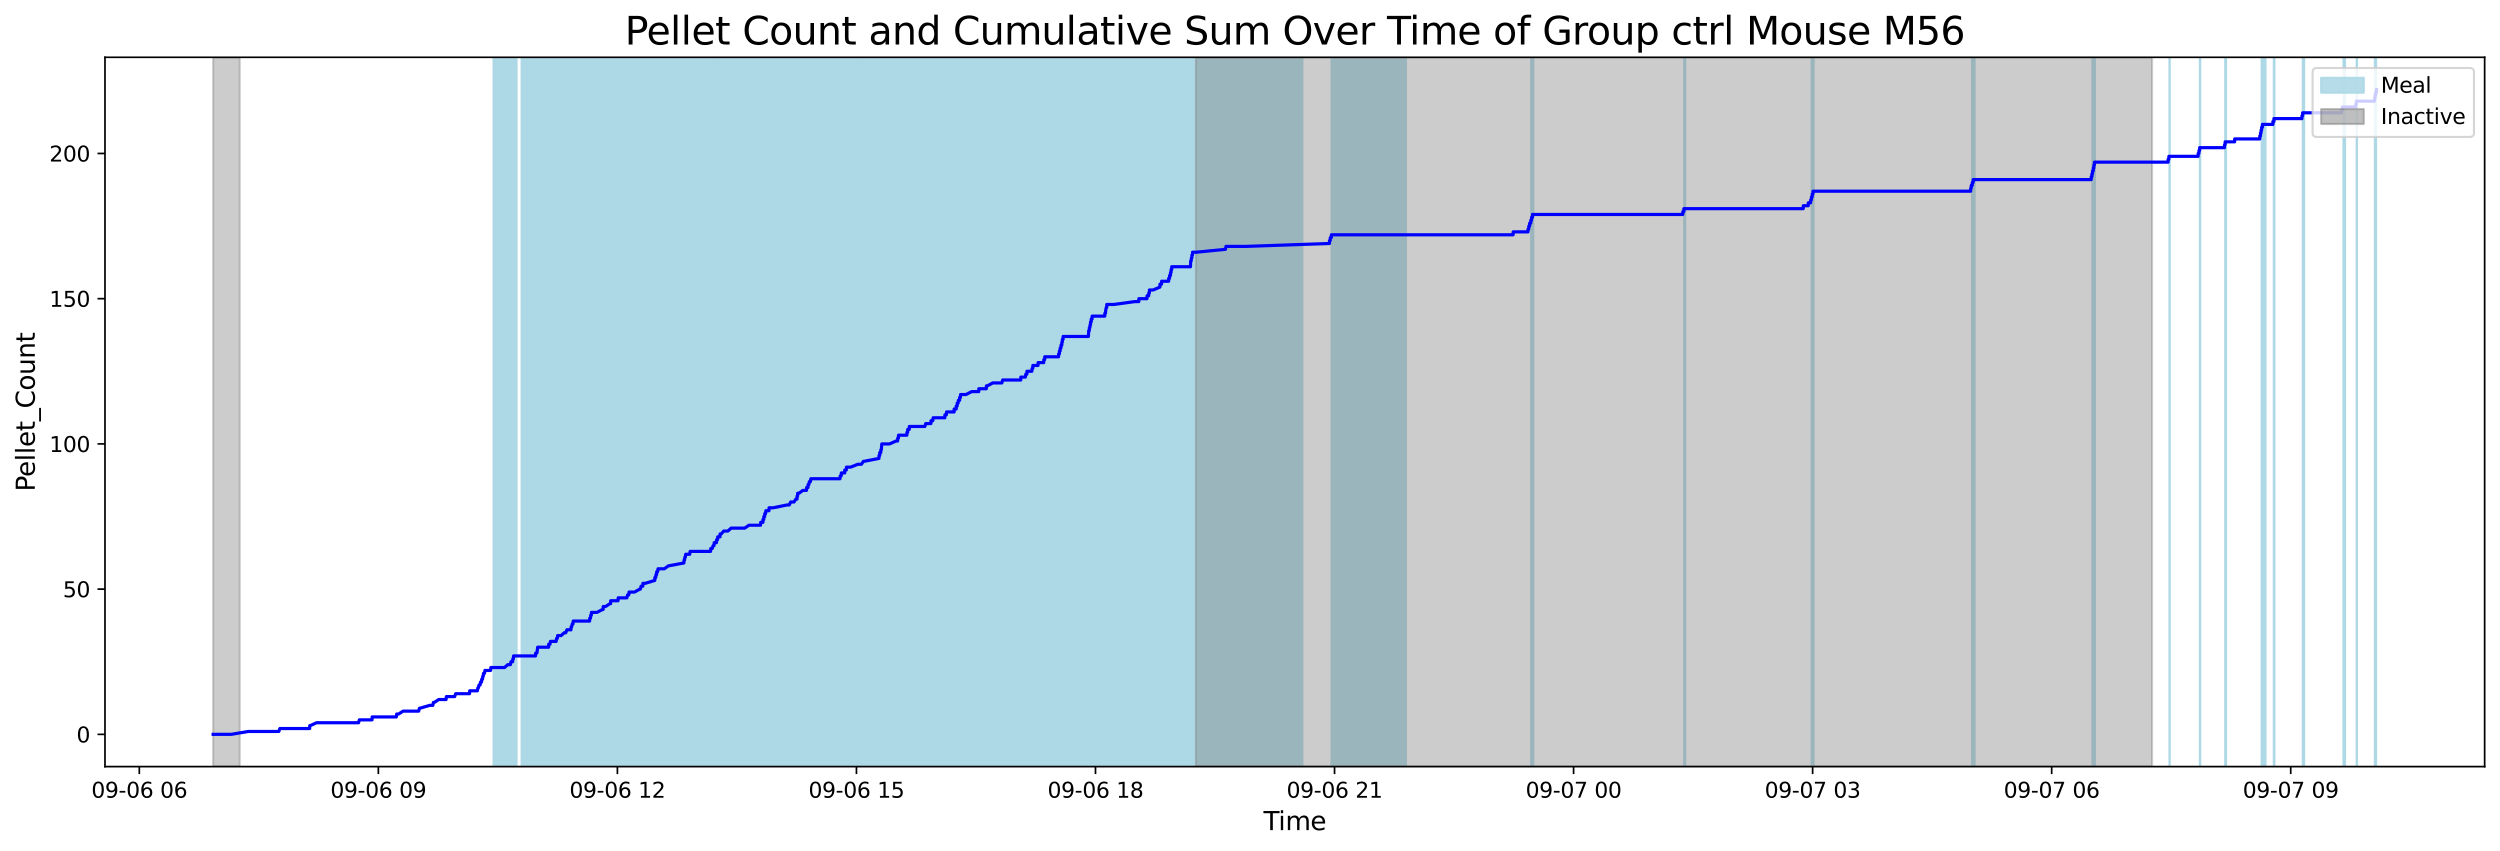 <?xml version="1.0" encoding="utf-8" standalone="no"?>
<!DOCTYPE svg PUBLIC "-//W3C//DTD SVG 1.1//EN"
  "http://www.w3.org/Graphics/SVG/1.1/DTD/svg11.dtd">
<svg xmlns:xlink="http://www.w3.org/1999/xlink" width="1172.435pt" height="399.009pt" viewBox="0 0 1172.435 399.009" xmlns="http://www.w3.org/2000/svg" version="1.1">
 <defs>
  <style type="text/css">*{stroke-linejoin: round; stroke-linecap: butt}</style>
 </defs>
 <g id="figure_1">
  <g id="patch_1">
   <path d="M 0 399.009 
L 1172.435 399.009 
L 1172.435 0 
L 0 0 
z
" style="fill: #ffffff"/>
  </g>
  <g id="axes_1">
   <g id="patch_2">
    <path d="M 49.235 359.517 
L 1165.235 359.517 
L 1165.235 26.877 
L 49.235 26.877 
z
" style="fill: #ffffff"/>
   </g>
   <g id="patch_3">
    <path d="M 242.243 359.517 
L 242.243 26.877 
L 231.468 26.877 
L 231.468 359.517 
z
" clip-path="url(#p0972ec2dba)" style="fill: #add8e6; stroke: #add8e6; stroke-linejoin: miter"/>
   </g>
   <g id="patch_4">
    <path d="M 239.503 359.517 
L 239.503 26.877 
L 239.494 26.877 
L 239.494 359.517 
z
" clip-path="url(#p0972ec2dba)" style="fill: #add8e6; stroke: #add8e6; stroke-linejoin: miter"/>
   </g>
   <g id="patch_5">
    <path d="M 275.04 359.517 
L 275.04 26.877 
L 244.626 26.877 
L 244.626 359.517 
z
" clip-path="url(#p0972ec2dba)" style="fill: #add8e6; stroke: #add8e6; stroke-linejoin: miter"/>
   </g>
   <g id="patch_6">
    <path d="M 277.685 359.517 
L 277.685 26.877 
L 258.795 26.877 
L 258.795 359.517 
z
" clip-path="url(#p0972ec2dba)" style="fill: #add8e6; stroke: #add8e6; stroke-linejoin: miter"/>
   </g>
   <g id="patch_7">
    <path d="M 294.202 359.517 
L 294.202 26.877 
L 271.052 26.877 
L 271.052 359.517 
z
" clip-path="url(#p0972ec2dba)" style="fill: #add8e6; stroke: #add8e6; stroke-linejoin: miter"/>
   </g>
   <g id="patch_8">
    <path d="M 301.561 359.517 
L 301.561 26.877 
L 272.123 26.877 
L 272.123 359.517 
z
" clip-path="url(#p0972ec2dba)" style="fill: #add8e6; stroke: #add8e6; stroke-linejoin: miter"/>
   </g>
   <g id="patch_9">
    <path d="M 282.58 359.517 
L 282.58 26.877 
L 274.573 26.877 
L 274.573 359.517 
z
" clip-path="url(#p0972ec2dba)" style="fill: #add8e6; stroke: #add8e6; stroke-linejoin: miter"/>
   </g>
   <g id="patch_10">
    <path d="M 313.488 359.517 
L 313.488 26.877 
L 279.805 26.877 
L 279.805 359.517 
z
" clip-path="url(#p0972ec2dba)" style="fill: #add8e6; stroke: #add8e6; stroke-linejoin: miter"/>
   </g>
   <g id="patch_11">
    <path d="M 319.488 359.517 
L 319.488 26.877 
L 284.76 26.877 
L 284.76 359.517 
z
" clip-path="url(#p0972ec2dba)" style="fill: #add8e6; stroke: #add8e6; stroke-linejoin: miter"/>
   </g>
   <g id="patch_12">
    <path d="M 322.965 359.517 
L 322.965 26.877 
L 288.889 26.877 
L 288.889 359.517 
z
" clip-path="url(#p0972ec2dba)" style="fill: #add8e6; stroke: #add8e6; stroke-linejoin: miter"/>
   </g>
   <g id="patch_13">
    <path d="M 331.207 359.517 
L 331.207 26.877 
L 303.542 26.877 
L 303.542 359.517 
z
" clip-path="url(#p0972ec2dba)" style="fill: #add8e6; stroke: #add8e6; stroke-linejoin: miter"/>
   </g>
   <g id="patch_14">
    <path d="M 336.927 359.517 
L 336.927 26.877 
L 303.446 26.877 
L 303.446 359.517 
z
" clip-path="url(#p0972ec2dba)" style="fill: #add8e6; stroke: #add8e6; stroke-linejoin: miter"/>
   </g>
   <g id="patch_15">
    <path d="M 343.757 359.517 
L 343.757 26.877 
L 308.72 26.877 
L 308.72 359.517 
z
" clip-path="url(#p0972ec2dba)" style="fill: #add8e6; stroke: #add8e6; stroke-linejoin: miter"/>
   </g>
   <g id="patch_16">
    <path d="M 313.164 359.517 
L 313.164 26.877 
L 309.533 26.877 
L 309.533 359.517 
z
" clip-path="url(#p0972ec2dba)" style="fill: #add8e6; stroke: #add8e6; stroke-linejoin: miter"/>
   </g>
   <g id="patch_17">
    <path d="M 357.241 359.517 
L 357.241 26.877 
L 327.005 26.877 
L 327.005 359.517 
z
" clip-path="url(#p0972ec2dba)" style="fill: #add8e6; stroke: #add8e6; stroke-linejoin: miter"/>
   </g>
   <g id="patch_18">
    <path d="M 335.26 359.517 
L 335.26 26.877 
L 331.898 26.877 
L 331.898 359.517 
z
" clip-path="url(#p0972ec2dba)" style="fill: #add8e6; stroke: #add8e6; stroke-linejoin: miter"/>
   </g>
   <g id="patch_19">
    <path d="M 370.247 359.517 
L 370.247 26.877 
L 340.167 26.877 
L 340.167 359.517 
z
" clip-path="url(#p0972ec2dba)" style="fill: #add8e6; stroke: #add8e6; stroke-linejoin: miter"/>
   </g>
   <g id="patch_20">
    <path d="M 341.355 359.517 
L 341.355 26.877 
L 338.255 26.877 
L 338.255 359.517 
z
" clip-path="url(#p0972ec2dba)" style="fill: #add8e6; stroke: #add8e6; stroke-linejoin: miter"/>
   </g>
   <g id="patch_21">
    <path d="M 388.111 359.517 
L 388.111 26.877 
L 359.285 26.877 
L 359.285 359.517 
z
" clip-path="url(#p0972ec2dba)" style="fill: #add8e6; stroke: #add8e6; stroke-linejoin: miter"/>
   </g>
   <g id="patch_22">
    <path d="M 366.334 359.517 
L 366.334 26.877 
L 364.096 26.877 
L 364.096 359.517 
z
" clip-path="url(#p0972ec2dba)" style="fill: #add8e6; stroke: #add8e6; stroke-linejoin: miter"/>
   </g>
   <g id="patch_23">
    <path d="M 410.148 359.517 
L 410.148 26.877 
L 376.523 26.877 
L 376.523 359.517 
z
" clip-path="url(#p0972ec2dba)" style="fill: #add8e6; stroke: #add8e6; stroke-linejoin: miter"/>
   </g>
   <g id="patch_24">
    <path d="M 413.459 359.517 
L 413.459 26.877 
L 381.835 26.877 
L 381.835 359.517 
z
" clip-path="url(#p0972ec2dba)" style="fill: #add8e6; stroke: #add8e6; stroke-linejoin: miter"/>
   </g>
   <g id="patch_25">
    <path d="M 402.905 359.517 
L 402.905 26.877 
L 397.144 26.877 
L 397.144 359.517 
z
" clip-path="url(#p0972ec2dba)" style="fill: #add8e6; stroke: #add8e6; stroke-linejoin: miter"/>
   </g>
   <g id="patch_26">
    <path d="M 448.793 359.517 
L 448.793 26.877 
L 413.148 26.877 
L 413.148 359.517 
z
" clip-path="url(#p0972ec2dba)" style="fill: #add8e6; stroke: #add8e6; stroke-linejoin: miter"/>
   </g>
   <g id="patch_27">
    <path d="M 416.034 359.517 
L 416.034 26.877 
L 414.504 26.877 
L 414.504 359.517 
z
" clip-path="url(#p0972ec2dba)" style="fill: #add8e6; stroke: #add8e6; stroke-linejoin: miter"/>
   </g>
   <g id="patch_28">
    <path d="M 457.17 359.517 
L 457.17 26.877 
L 422.781 26.877 
L 422.781 359.517 
z
" clip-path="url(#p0972ec2dba)" style="fill: #add8e6; stroke: #add8e6; stroke-linejoin: miter"/>
   </g>
   <g id="patch_29">
    <path d="M 462.256 359.517 
L 462.256 26.877 
L 427.487 26.877 
L 427.487 359.517 
z
" clip-path="url(#p0972ec2dba)" style="fill: #add8e6; stroke: #add8e6; stroke-linejoin: miter"/>
   </g>
   <g id="patch_30">
    <path d="M 457.932 359.517 
L 457.932 26.877 
L 439.879 26.877 
L 439.879 359.517 
z
" clip-path="url(#p0972ec2dba)" style="fill: #add8e6; stroke: #add8e6; stroke-linejoin: miter"/>
   </g>
   <g id="patch_31">
    <path d="M 446.342 359.517 
L 446.342 26.877 
L 444.27 26.877 
L 444.27 359.517 
z
" clip-path="url(#p0972ec2dba)" style="fill: #add8e6; stroke: #add8e6; stroke-linejoin: miter"/>
   </g>
   <g id="patch_32">
    <path d="M 456.815 359.517 
L 456.815 26.877 
L 450.84 26.877 
L 450.84 359.517 
z
" clip-path="url(#p0972ec2dba)" style="fill: #add8e6; stroke: #add8e6; stroke-linejoin: miter"/>
   </g>
   <g id="patch_33">
    <path d="M 492.577 359.517 
L 492.577 26.877 
L 460.403 26.877 
L 460.403 359.517 
z
" clip-path="url(#p0972ec2dba)" style="fill: #add8e6; stroke: #add8e6; stroke-linejoin: miter"/>
   </g>
   <g id="patch_34">
    <path d="M 517.977 359.517 
L 517.977 26.877 
L 484.381 26.877 
L 484.381 359.517 
z
" clip-path="url(#p0972ec2dba)" style="fill: #add8e6; stroke: #add8e6; stroke-linejoin: miter"/>
   </g>
   <g id="patch_35">
    <path d="M 491.257 359.517 
L 491.257 26.877 
L 485.446 26.877 
L 485.446 359.517 
z
" clip-path="url(#p0972ec2dba)" style="fill: #add8e6; stroke: #add8e6; stroke-linejoin: miter"/>
   </g>
   <g id="patch_36">
    <path d="M 490.509 359.517 
L 490.509 26.877 
L 490.854 26.877 
L 490.854 359.517 
z
" clip-path="url(#p0972ec2dba)" style="fill: #add8e6; stroke: #add8e6; stroke-linejoin: miter"/>
   </g>
   <g id="patch_37">
    <path d="M 497.732 359.517 
L 497.732 26.877 
L 497.414 26.877 
L 497.414 359.517 
z
" clip-path="url(#p0972ec2dba)" style="fill: #add8e6; stroke: #add8e6; stroke-linejoin: miter"/>
   </g>
   <g id="patch_38">
    <path d="M 498.19 359.517 
L 498.19 26.877 
L 498.998 26.877 
L 498.998 359.517 
z
" clip-path="url(#p0972ec2dba)" style="fill: #add8e6; stroke: #add8e6; stroke-linejoin: miter"/>
   </g>
   <g id="patch_39">
    <path d="M 547.384 359.517 
L 547.384 26.877 
L 511.604 26.877 
L 511.604 359.517 
z
" clip-path="url(#p0972ec2dba)" style="fill: #add8e6; stroke: #add8e6; stroke-linejoin: miter"/>
   </g>
   <g id="patch_40">
    <path d="M 515.604 359.517 
L 515.604 26.877 
L 512.106 26.877 
L 512.106 359.517 
z
" clip-path="url(#p0972ec2dba)" style="fill: #add8e6; stroke: #add8e6; stroke-linejoin: miter"/>
   </g>
   <g id="patch_41">
    <path d="M 523.719 359.517 
L 523.719 26.877 
L 520.192 26.877 
L 520.192 359.517 
z
" clip-path="url(#p0972ec2dba)" style="fill: #add8e6; stroke: #add8e6; stroke-linejoin: miter"/>
   </g>
   <g id="patch_42">
    <path d="M 532.31 359.517 
L 532.31 26.877 
L 519.644 26.877 
L 519.644 359.517 
z
" clip-path="url(#p0972ec2dba)" style="fill: #add8e6; stroke: #add8e6; stroke-linejoin: miter"/>
   </g>
   <g id="patch_43">
    <path d="M 540.855 359.517 
L 540.855 26.877 
L 539.512 26.877 
L 539.512 359.517 
z
" clip-path="url(#p0972ec2dba)" style="fill: #add8e6; stroke: #add8e6; stroke-linejoin: miter"/>
   </g>
   <g id="patch_44">
    <path d="M 580.819 359.517 
L 580.819 26.877 
L 544.55 26.877 
L 544.55 359.517 
z
" clip-path="url(#p0972ec2dba)" style="fill: #add8e6; stroke: #add8e6; stroke-linejoin: miter"/>
   </g>
   <g id="patch_45">
    <path d="M 550.114 359.517 
L 550.114 26.877 
L 549.269 26.877 
L 549.269 359.517 
z
" clip-path="url(#p0972ec2dba)" style="fill: #add8e6; stroke: #add8e6; stroke-linejoin: miter"/>
   </g>
   <g id="patch_46">
    <path d="M 549.969 359.517 
L 549.969 26.877 
L 549.96 26.877 
L 549.96 359.517 
z
" clip-path="url(#p0972ec2dba)" style="fill: #add8e6; stroke: #add8e6; stroke-linejoin: miter"/>
   </g>
   <g id="patch_47">
    <path d="M 595.257 359.517 
L 595.257 26.877 
L 559.674 26.877 
L 559.674 359.517 
z
" clip-path="url(#p0972ec2dba)" style="fill: #add8e6; stroke: #add8e6; stroke-linejoin: miter"/>
   </g>
   <g id="patch_48">
    <path d="M 561.507 359.517 
L 561.507 26.877 
L 559.465 26.877 
L 559.465 359.517 
z
" clip-path="url(#p0972ec2dba)" style="fill: #add8e6; stroke: #add8e6; stroke-linejoin: miter"/>
   </g>
   <g id="patch_49">
    <path d="M 610.765 359.517 
L 610.765 26.877 
L 587.368 26.877 
L 587.368 359.517 
z
" clip-path="url(#p0972ec2dba)" style="fill: #add8e6; stroke: #add8e6; stroke-linejoin: miter"/>
   </g>
   <g id="patch_50">
    <path d="M 659.365 359.517 
L 659.365 26.877 
L 624.473 26.877 
L 624.473 359.517 
z
" clip-path="url(#p0972ec2dba)" style="fill: #add8e6; stroke: #add8e6; stroke-linejoin: miter"/>
   </g>
   <g id="patch_51">
    <path d="M 718.082 359.517 
L 718.082 26.877 
L 719.066 26.877 
L 719.066 359.517 
z
" clip-path="url(#p0972ec2dba)" style="fill: #add8e6; stroke: #add8e6; stroke-linejoin: miter"/>
   </g>
   <g id="patch_52">
    <path d="M 789.846 359.517 
L 789.846 26.877 
L 790.307 26.877 
L 790.307 359.517 
z
" clip-path="url(#p0972ec2dba)" style="fill: #add8e6; stroke: #add8e6; stroke-linejoin: miter"/>
   </g>
   <g id="patch_53">
    <path d="M 849.604 359.517 
L 849.604 26.877 
L 850.528 26.877 
L 850.528 359.517 
z
" clip-path="url(#p0972ec2dba)" style="fill: #add8e6; stroke: #add8e6; stroke-linejoin: miter"/>
   </g>
   <g id="patch_54">
    <path d="M 925.996 359.517 
L 925.996 26.877 
L 924.821 26.877 
L 924.821 359.517 
z
" clip-path="url(#p0972ec2dba)" style="fill: #add8e6; stroke: #add8e6; stroke-linejoin: miter"/>
   </g>
   <g id="patch_55">
    <path d="M 925.56 359.517 
L 925.56 26.877 
L 925.799 26.877 
L 925.799 359.517 
z
" clip-path="url(#p0972ec2dba)" style="fill: #add8e6; stroke: #add8e6; stroke-linejoin: miter"/>
   </g>
   <g id="patch_56">
    <path d="M 981.268 359.517 
L 981.268 26.877 
L 982.458 26.877 
L 982.458 359.517 
z
" clip-path="url(#p0972ec2dba)" style="fill: #add8e6; stroke: #add8e6; stroke-linejoin: miter"/>
   </g>
   <g id="patch_57">
    <path d="M 1017.441 359.517 
L 1017.441 26.877 
L 1017.532 26.877 
L 1017.532 359.517 
z
" clip-path="url(#p0972ec2dba)" style="fill: #add8e6; stroke: #add8e6; stroke-linejoin: miter"/>
   </g>
   <g id="patch_58">
    <path d="M 1031.693 359.517 
L 1031.693 26.877 
L 1031.842 26.877 
L 1031.842 359.517 
z
" clip-path="url(#p0972ec2dba)" style="fill: #add8e6; stroke: #add8e6; stroke-linejoin: miter"/>
   </g>
   <g id="patch_59">
    <path d="M 1043.58 359.517 
L 1043.58 26.877 
L 1043.956 26.877 
L 1043.956 359.517 
z
" clip-path="url(#p0972ec2dba)" style="fill: #add8e6; stroke: #add8e6; stroke-linejoin: miter"/>
   </g>
   <g id="patch_60">
    <path d="M 1060.666 359.517 
L 1060.666 26.877 
L 1060.685 26.877 
L 1060.685 359.517 
z
" clip-path="url(#p0972ec2dba)" style="fill: #add8e6; stroke: #add8e6; stroke-linejoin: miter"/>
   </g>
   <g id="patch_61">
    <path d="M 1062.451 359.517 
L 1062.451 26.877 
L 1061.216 26.877 
L 1061.216 359.517 
z
" clip-path="url(#p0972ec2dba)" style="fill: #add8e6; stroke: #add8e6; stroke-linejoin: miter"/>
   </g>
   <g id="patch_62">
    <path d="M 1066.356 359.517 
L 1066.356 26.877 
L 1066.641 26.877 
L 1066.641 359.517 
z
" clip-path="url(#p0972ec2dba)" style="fill: #add8e6; stroke: #add8e6; stroke-linejoin: miter"/>
   </g>
   <g id="patch_63">
    <path d="M 1079.948 359.517 
L 1079.948 26.877 
L 1080.565 26.877 
L 1080.565 359.517 
z
" clip-path="url(#p0972ec2dba)" style="fill: #add8e6; stroke: #add8e6; stroke-linejoin: miter"/>
   </g>
   <g id="patch_64">
    <path d="M 1099.76 359.517 
L 1099.76 26.877 
L 1099.035 26.877 
L 1099.035 359.517 
z
" clip-path="url(#p0972ec2dba)" style="fill: #add8e6; stroke: #add8e6; stroke-linejoin: miter"/>
   </g>
   <g id="patch_65">
    <path d="M 1105.23 359.517 
L 1105.23 26.877 
L 1105.344 26.877 
L 1105.344 359.517 
z
" clip-path="url(#p0972ec2dba)" style="fill: #add8e6; stroke: #add8e6; stroke-linejoin: miter"/>
   </g>
   <g id="patch_66">
    <path d="M 1113.754 359.517 
L 1113.754 26.877 
L 1114.306 26.877 
L 1114.306 359.517 
z
" clip-path="url(#p0972ec2dba)" style="fill: #add8e6; stroke: #add8e6; stroke-linejoin: miter"/>
   </g>
   <g id="patch_67">
    <path d="M 99.962 359.517 
L 99.962 26.877 
L 112.418 26.877 
L 112.418 359.517 
z
" clip-path="url(#p0972ec2dba)" style="fill: #808080; opacity: 0.4; stroke: #808080; stroke-linejoin: miter"/>
   </g>
   <g id="patch_68">
    <path d="M 560.841 359.517 
L 560.841 26.877 
L 1009.263 26.877 
L 1009.263 359.517 
z
" clip-path="url(#p0972ec2dba)" style="fill: #808080; opacity: 0.4; stroke: #808080; stroke-linejoin: miter"/>
   </g>
   <g id="matplotlib.axis_1">
    <g id="xtick_1">
     <g id="line2d_1">
      <defs>
       <path id="m725239de0b" d="M 0 0 
L 0 3.5 
" style="stroke: #000000; stroke-width: 0.8"/>
      </defs>
      <g>
       <use xlink:href="#m725239de0b" x="65.334" y="359.517" style="stroke: #000000; stroke-width: 0.8"/>
      </g>
     </g>
     <g id="text_1">
      <!-- 09-06 06 -->
      <g transform="translate(42.854 374.116) scale(0.1 -0.1)">
       <defs>
        <path id="DejaVuSans-30" d="M 2034 4250 
Q 1547 4250 1301 3770 
Q 1056 3291 1056 2328 
Q 1056 1369 1301 889 
Q 1547 409 2034 409 
Q 2525 409 2770 889 
Q 3016 1369 3016 2328 
Q 3016 3291 2770 3770 
Q 2525 4250 2034 4250 
z
M 2034 4750 
Q 2819 4750 3233 4129 
Q 3647 3509 3647 2328 
Q 3647 1150 3233 529 
Q 2819 -91 2034 -91 
Q 1250 -91 836 529 
Q 422 1150 422 2328 
Q 422 3509 836 4129 
Q 1250 4750 2034 4750 
z
" transform="scale(0.016)"/>
        <path id="DejaVuSans-39" d="M 703 97 
L 703 672 
Q 941 559 1184 500 
Q 1428 441 1663 441 
Q 2288 441 2617 861 
Q 2947 1281 2994 2138 
Q 2813 1869 2534 1725 
Q 2256 1581 1919 1581 
Q 1219 1581 811 2004 
Q 403 2428 403 3163 
Q 403 3881 828 4315 
Q 1253 4750 1959 4750 
Q 2769 4750 3195 4129 
Q 3622 3509 3622 2328 
Q 3622 1225 3098 567 
Q 2575 -91 1691 -91 
Q 1453 -91 1209 -44 
Q 966 3 703 97 
z
M 1959 2075 
Q 2384 2075 2632 2365 
Q 2881 2656 2881 3163 
Q 2881 3666 2632 3958 
Q 2384 4250 1959 4250 
Q 1534 4250 1286 3958 
Q 1038 3666 1038 3163 
Q 1038 2656 1286 2365 
Q 1534 2075 1959 2075 
z
" transform="scale(0.016)"/>
        <path id="DejaVuSans-2d" d="M 313 2009 
L 1997 2009 
L 1997 1497 
L 313 1497 
L 313 2009 
z
" transform="scale(0.016)"/>
        <path id="DejaVuSans-36" d="M 2113 2584 
Q 1688 2584 1439 2293 
Q 1191 2003 1191 1497 
Q 1191 994 1439 701 
Q 1688 409 2113 409 
Q 2538 409 2786 701 
Q 3034 994 3034 1497 
Q 3034 2003 2786 2293 
Q 2538 2584 2113 2584 
z
M 3366 4563 
L 3366 3988 
Q 3128 4100 2886 4159 
Q 2644 4219 2406 4219 
Q 1781 4219 1451 3797 
Q 1122 3375 1075 2522 
Q 1259 2794 1537 2939 
Q 1816 3084 2150 3084 
Q 2853 3084 3261 2657 
Q 3669 2231 3669 1497 
Q 3669 778 3244 343 
Q 2819 -91 2113 -91 
Q 1303 -91 875 529 
Q 447 1150 447 2328 
Q 447 3434 972 4092 
Q 1497 4750 2381 4750 
Q 2619 4750 2861 4703 
Q 3103 4656 3366 4563 
z
" transform="scale(0.016)"/>
        <path id="DejaVuSans-20" transform="scale(0.016)"/>
       </defs>
       <use xlink:href="#DejaVuSans-30"/>
       <use xlink:href="#DejaVuSans-39" x="63.623"/>
       <use xlink:href="#DejaVuSans-2d" x="127.246"/>
       <use xlink:href="#DejaVuSans-30" x="163.33"/>
       <use xlink:href="#DejaVuSans-36" x="226.953"/>
       <use xlink:href="#DejaVuSans-20" x="290.576"/>
       <use xlink:href="#DejaVuSans-30" x="322.363"/>
       <use xlink:href="#DejaVuSans-36" x="385.986"/>
      </g>
     </g>
    </g>
    <g id="xtick_2">
     <g id="line2d_2">
      <g>
       <use xlink:href="#m725239de0b" x="177.44" y="359.517" style="stroke: #000000; stroke-width: 0.8"/>
      </g>
     </g>
     <g id="text_2">
      <!-- 09-06 09 -->
      <g transform="translate(154.959 374.116) scale(0.1 -0.1)">
       <use xlink:href="#DejaVuSans-30"/>
       <use xlink:href="#DejaVuSans-39" x="63.623"/>
       <use xlink:href="#DejaVuSans-2d" x="127.246"/>
       <use xlink:href="#DejaVuSans-30" x="163.33"/>
       <use xlink:href="#DejaVuSans-36" x="226.953"/>
       <use xlink:href="#DejaVuSans-20" x="290.576"/>
       <use xlink:href="#DejaVuSans-30" x="322.363"/>
       <use xlink:href="#DejaVuSans-39" x="385.986"/>
      </g>
     </g>
    </g>
    <g id="xtick_3">
     <g id="line2d_3">
      <g>
       <use xlink:href="#m725239de0b" x="289.545" y="359.517" style="stroke: #000000; stroke-width: 0.8"/>
      </g>
     </g>
     <g id="text_3">
      <!-- 09-06 12 -->
      <g transform="translate(267.065 374.116) scale(0.1 -0.1)">
       <defs>
        <path id="DejaVuSans-31" d="M 794 531 
L 1825 531 
L 1825 4091 
L 703 3866 
L 703 4441 
L 1819 4666 
L 2450 4666 
L 2450 531 
L 3481 531 
L 3481 0 
L 794 0 
L 794 531 
z
" transform="scale(0.016)"/>
        <path id="DejaVuSans-32" d="M 1228 531 
L 3431 531 
L 3431 0 
L 469 0 
L 469 531 
Q 828 903 1448 1529 
Q 2069 2156 2228 2338 
Q 2531 2678 2651 2914 
Q 2772 3150 2772 3378 
Q 2772 3750 2511 3984 
Q 2250 4219 1831 4219 
Q 1534 4219 1204 4116 
Q 875 4013 500 3803 
L 500 4441 
Q 881 4594 1212 4672 
Q 1544 4750 1819 4750 
Q 2544 4750 2975 4387 
Q 3406 4025 3406 3419 
Q 3406 3131 3298 2873 
Q 3191 2616 2906 2266 
Q 2828 2175 2409 1742 
Q 1991 1309 1228 531 
z
" transform="scale(0.016)"/>
       </defs>
       <use xlink:href="#DejaVuSans-30"/>
       <use xlink:href="#DejaVuSans-39" x="63.623"/>
       <use xlink:href="#DejaVuSans-2d" x="127.246"/>
       <use xlink:href="#DejaVuSans-30" x="163.33"/>
       <use xlink:href="#DejaVuSans-36" x="226.953"/>
       <use xlink:href="#DejaVuSans-20" x="290.576"/>
       <use xlink:href="#DejaVuSans-31" x="322.363"/>
       <use xlink:href="#DejaVuSans-32" x="385.986"/>
      </g>
     </g>
    </g>
    <g id="xtick_4">
     <g id="line2d_4">
      <g>
       <use xlink:href="#m725239de0b" x="401.651" y="359.517" style="stroke: #000000; stroke-width: 0.8"/>
      </g>
     </g>
     <g id="text_4">
      <!-- 09-06 15 -->
      <g transform="translate(379.17 374.116) scale(0.1 -0.1)">
       <defs>
        <path id="DejaVuSans-35" d="M 691 4666 
L 3169 4666 
L 3169 4134 
L 1269 4134 
L 1269 2991 
Q 1406 3038 1543 3061 
Q 1681 3084 1819 3084 
Q 2600 3084 3056 2656 
Q 3513 2228 3513 1497 
Q 3513 744 3044 326 
Q 2575 -91 1722 -91 
Q 1428 -91 1123 -41 
Q 819 9 494 109 
L 494 744 
Q 775 591 1075 516 
Q 1375 441 1709 441 
Q 2250 441 2565 725 
Q 2881 1009 2881 1497 
Q 2881 1984 2565 2268 
Q 2250 2553 1709 2553 
Q 1456 2553 1204 2497 
Q 953 2441 691 2322 
L 691 4666 
z
" transform="scale(0.016)"/>
       </defs>
       <use xlink:href="#DejaVuSans-30"/>
       <use xlink:href="#DejaVuSans-39" x="63.623"/>
       <use xlink:href="#DejaVuSans-2d" x="127.246"/>
       <use xlink:href="#DejaVuSans-30" x="163.33"/>
       <use xlink:href="#DejaVuSans-36" x="226.953"/>
       <use xlink:href="#DejaVuSans-20" x="290.576"/>
       <use xlink:href="#DejaVuSans-31" x="322.363"/>
       <use xlink:href="#DejaVuSans-35" x="385.986"/>
      </g>
     </g>
    </g>
    <g id="xtick_5">
     <g id="line2d_5">
      <g>
       <use xlink:href="#m725239de0b" x="513.757" y="359.517" style="stroke: #000000; stroke-width: 0.8"/>
      </g>
     </g>
     <g id="text_5">
      <!-- 09-06 18 -->
      <g transform="translate(491.276 374.116) scale(0.1 -0.1)">
       <defs>
        <path id="DejaVuSans-38" d="M 2034 2216 
Q 1584 2216 1326 1975 
Q 1069 1734 1069 1313 
Q 1069 891 1326 650 
Q 1584 409 2034 409 
Q 2484 409 2743 651 
Q 3003 894 3003 1313 
Q 3003 1734 2745 1975 
Q 2488 2216 2034 2216 
z
M 1403 2484 
Q 997 2584 770 2862 
Q 544 3141 544 3541 
Q 544 4100 942 4425 
Q 1341 4750 2034 4750 
Q 2731 4750 3128 4425 
Q 3525 4100 3525 3541 
Q 3525 3141 3298 2862 
Q 3072 2584 2669 2484 
Q 3125 2378 3379 2068 
Q 3634 1759 3634 1313 
Q 3634 634 3220 271 
Q 2806 -91 2034 -91 
Q 1263 -91 848 271 
Q 434 634 434 1313 
Q 434 1759 690 2068 
Q 947 2378 1403 2484 
z
M 1172 3481 
Q 1172 3119 1398 2916 
Q 1625 2713 2034 2713 
Q 2441 2713 2670 2916 
Q 2900 3119 2900 3481 
Q 2900 3844 2670 4047 
Q 2441 4250 2034 4250 
Q 1625 4250 1398 4047 
Q 1172 3844 1172 3481 
z
" transform="scale(0.016)"/>
       </defs>
       <use xlink:href="#DejaVuSans-30"/>
       <use xlink:href="#DejaVuSans-39" x="63.623"/>
       <use xlink:href="#DejaVuSans-2d" x="127.246"/>
       <use xlink:href="#DejaVuSans-30" x="163.33"/>
       <use xlink:href="#DejaVuSans-36" x="226.953"/>
       <use xlink:href="#DejaVuSans-20" x="290.576"/>
       <use xlink:href="#DejaVuSans-31" x="322.363"/>
       <use xlink:href="#DejaVuSans-38" x="385.986"/>
      </g>
     </g>
    </g>
    <g id="xtick_6">
     <g id="line2d_6">
      <g>
       <use xlink:href="#m725239de0b" x="625.862" y="359.517" style="stroke: #000000; stroke-width: 0.8"/>
      </g>
     </g>
     <g id="text_6">
      <!-- 09-06 21 -->
      <g transform="translate(603.382 374.116) scale(0.1 -0.1)">
       <use xlink:href="#DejaVuSans-30"/>
       <use xlink:href="#DejaVuSans-39" x="63.623"/>
       <use xlink:href="#DejaVuSans-2d" x="127.246"/>
       <use xlink:href="#DejaVuSans-30" x="163.33"/>
       <use xlink:href="#DejaVuSans-36" x="226.953"/>
       <use xlink:href="#DejaVuSans-20" x="290.576"/>
       <use xlink:href="#DejaVuSans-32" x="322.363"/>
       <use xlink:href="#DejaVuSans-31" x="385.986"/>
      </g>
     </g>
    </g>
    <g id="xtick_7">
     <g id="line2d_7">
      <g>
       <use xlink:href="#m725239de0b" x="737.968" y="359.517" style="stroke: #000000; stroke-width: 0.8"/>
      </g>
     </g>
     <g id="text_7">
      <!-- 09-07 00 -->
      <g transform="translate(715.487 374.116) scale(0.1 -0.1)">
       <defs>
        <path id="DejaVuSans-37" d="M 525 4666 
L 3525 4666 
L 3525 4397 
L 1831 0 
L 1172 0 
L 2766 4134 
L 525 4134 
L 525 4666 
z
" transform="scale(0.016)"/>
       </defs>
       <use xlink:href="#DejaVuSans-30"/>
       <use xlink:href="#DejaVuSans-39" x="63.623"/>
       <use xlink:href="#DejaVuSans-2d" x="127.246"/>
       <use xlink:href="#DejaVuSans-30" x="163.33"/>
       <use xlink:href="#DejaVuSans-37" x="226.953"/>
       <use xlink:href="#DejaVuSans-20" x="290.576"/>
       <use xlink:href="#DejaVuSans-30" x="322.363"/>
       <use xlink:href="#DejaVuSans-30" x="385.986"/>
      </g>
     </g>
    </g>
    <g id="xtick_8">
     <g id="line2d_8">
      <g>
       <use xlink:href="#m725239de0b" x="850.073" y="359.517" style="stroke: #000000; stroke-width: 0.8"/>
      </g>
     </g>
     <g id="text_8">
      <!-- 09-07 03 -->
      <g transform="translate(827.593 374.116) scale(0.1 -0.1)">
       <defs>
        <path id="DejaVuSans-33" d="M 2597 2516 
Q 3050 2419 3304 2112 
Q 3559 1806 3559 1356 
Q 3559 666 3084 287 
Q 2609 -91 1734 -91 
Q 1441 -91 1130 -33 
Q 819 25 488 141 
L 488 750 
Q 750 597 1062 519 
Q 1375 441 1716 441 
Q 2309 441 2620 675 
Q 2931 909 2931 1356 
Q 2931 1769 2642 2001 
Q 2353 2234 1838 2234 
L 1294 2234 
L 1294 2753 
L 1863 2753 
Q 2328 2753 2575 2939 
Q 2822 3125 2822 3475 
Q 2822 3834 2567 4026 
Q 2313 4219 1838 4219 
Q 1578 4219 1281 4162 
Q 984 4106 628 3988 
L 628 4550 
Q 988 4650 1302 4700 
Q 1616 4750 1894 4750 
Q 2613 4750 3031 4423 
Q 3450 4097 3450 3541 
Q 3450 3153 3228 2886 
Q 3006 2619 2597 2516 
z
" transform="scale(0.016)"/>
       </defs>
       <use xlink:href="#DejaVuSans-30"/>
       <use xlink:href="#DejaVuSans-39" x="63.623"/>
       <use xlink:href="#DejaVuSans-2d" x="127.246"/>
       <use xlink:href="#DejaVuSans-30" x="163.33"/>
       <use xlink:href="#DejaVuSans-37" x="226.953"/>
       <use xlink:href="#DejaVuSans-20" x="290.576"/>
       <use xlink:href="#DejaVuSans-30" x="322.363"/>
       <use xlink:href="#DejaVuSans-33" x="385.986"/>
      </g>
     </g>
    </g>
    <g id="xtick_9">
     <g id="line2d_9">
      <g>
       <use xlink:href="#m725239de0b" x="962.179" y="359.517" style="stroke: #000000; stroke-width: 0.8"/>
      </g>
     </g>
     <g id="text_9">
      <!-- 09-07 06 -->
      <g transform="translate(939.699 374.116) scale(0.1 -0.1)">
       <use xlink:href="#DejaVuSans-30"/>
       <use xlink:href="#DejaVuSans-39" x="63.623"/>
       <use xlink:href="#DejaVuSans-2d" x="127.246"/>
       <use xlink:href="#DejaVuSans-30" x="163.33"/>
       <use xlink:href="#DejaVuSans-37" x="226.953"/>
       <use xlink:href="#DejaVuSans-20" x="290.576"/>
       <use xlink:href="#DejaVuSans-30" x="322.363"/>
       <use xlink:href="#DejaVuSans-36" x="385.986"/>
      </g>
     </g>
    </g>
    <g id="xtick_10">
     <g id="line2d_10">
      <g>
       <use xlink:href="#m725239de0b" x="1074.285" y="359.517" style="stroke: #000000; stroke-width: 0.8"/>
      </g>
     </g>
     <g id="text_10">
      <!-- 09-07 09 -->
      <g transform="translate(1051.804 374.116) scale(0.1 -0.1)">
       <use xlink:href="#DejaVuSans-30"/>
       <use xlink:href="#DejaVuSans-39" x="63.623"/>
       <use xlink:href="#DejaVuSans-2d" x="127.246"/>
       <use xlink:href="#DejaVuSans-30" x="163.33"/>
       <use xlink:href="#DejaVuSans-37" x="226.953"/>
       <use xlink:href="#DejaVuSans-20" x="290.576"/>
       <use xlink:href="#DejaVuSans-30" x="322.363"/>
       <use xlink:href="#DejaVuSans-39" x="385.986"/>
      </g>
     </g>
    </g>
    <g id="text_11">
     <!-- Time -->
     <g transform="translate(592.555 389.313) scale(0.12 -0.12)">
      <defs>
       <path id="DejaVuSans-54" d="M -19 4666 
L 3928 4666 
L 3928 4134 
L 2272 4134 
L 2272 0 
L 1638 0 
L 1638 4134 
L -19 4134 
L -19 4666 
z
" transform="scale(0.016)"/>
       <path id="DejaVuSans-69" d="M 603 3500 
L 1178 3500 
L 1178 0 
L 603 0 
L 603 3500 
z
M 603 4863 
L 1178 4863 
L 1178 4134 
L 603 4134 
L 603 4863 
z
" transform="scale(0.016)"/>
       <path id="DejaVuSans-6d" d="M 3328 2828 
Q 3544 3216 3844 3400 
Q 4144 3584 4550 3584 
Q 5097 3584 5394 3201 
Q 5691 2819 5691 2113 
L 5691 0 
L 5113 0 
L 5113 2094 
Q 5113 2597 4934 2840 
Q 4756 3084 4391 3084 
Q 3944 3084 3684 2787 
Q 3425 2491 3425 1978 
L 3425 0 
L 2847 0 
L 2847 2094 
Q 2847 2600 2669 2842 
Q 2491 3084 2119 3084 
Q 1678 3084 1418 2786 
Q 1159 2488 1159 1978 
L 1159 0 
L 581 0 
L 581 3500 
L 1159 3500 
L 1159 2956 
Q 1356 3278 1631 3431 
Q 1906 3584 2284 3584 
Q 2666 3584 2933 3390 
Q 3200 3197 3328 2828 
z
" transform="scale(0.016)"/>
       <path id="DejaVuSans-65" d="M 3597 1894 
L 3597 1613 
L 953 1613 
Q 991 1019 1311 708 
Q 1631 397 2203 397 
Q 2534 397 2845 478 
Q 3156 559 3463 722 
L 3463 178 
Q 3153 47 2828 -22 
Q 2503 -91 2169 -91 
Q 1331 -91 842 396 
Q 353 884 353 1716 
Q 353 2575 817 3079 
Q 1281 3584 2069 3584 
Q 2775 3584 3186 3129 
Q 3597 2675 3597 1894 
z
M 3022 2063 
Q 3016 2534 2758 2815 
Q 2500 3097 2075 3097 
Q 1594 3097 1305 2825 
Q 1016 2553 972 2059 
L 3022 2063 
z
" transform="scale(0.016)"/>
      </defs>
      <use xlink:href="#DejaVuSans-54"/>
      <use xlink:href="#DejaVuSans-69" x="57.959"/>
      <use xlink:href="#DejaVuSans-6d" x="85.742"/>
      <use xlink:href="#DejaVuSans-65" x="183.154"/>
     </g>
    </g>
   </g>
   <g id="matplotlib.axis_2">
    <g id="ytick_1">
     <g id="line2d_11">
      <defs>
       <path id="mf8b1195a8f" d="M 0 0 
L -3.5 0 
" style="stroke: #000000; stroke-width: 0.8"/>
      </defs>
      <g>
       <use xlink:href="#mf8b1195a8f" x="49.235" y="344.397" style="stroke: #000000; stroke-width: 0.8"/>
      </g>
     </g>
     <g id="text_12">
      <!-- 0 -->
      <g transform="translate(35.873 348.196) scale(0.1 -0.1)">
       <use xlink:href="#DejaVuSans-30"/>
      </g>
     </g>
    </g>
    <g id="ytick_2">
     <g id="line2d_12">
      <g>
       <use xlink:href="#mf8b1195a8f" x="49.235" y="276.289" style="stroke: #000000; stroke-width: 0.8"/>
      </g>
     </g>
     <g id="text_13">
      <!-- 50 -->
      <g transform="translate(29.51 280.088) scale(0.1 -0.1)">
       <use xlink:href="#DejaVuSans-35"/>
       <use xlink:href="#DejaVuSans-30" x="63.623"/>
      </g>
     </g>
    </g>
    <g id="ytick_3">
     <g id="line2d_13">
      <g>
       <use xlink:href="#mf8b1195a8f" x="49.235" y="208.181" style="stroke: #000000; stroke-width: 0.8"/>
      </g>
     </g>
     <g id="text_14">
      <!-- 100 -->
      <g transform="translate(23.148 211.98) scale(0.1 -0.1)">
       <use xlink:href="#DejaVuSans-31"/>
       <use xlink:href="#DejaVuSans-30" x="63.623"/>
       <use xlink:href="#DejaVuSans-30" x="127.246"/>
      </g>
     </g>
    </g>
    <g id="ytick_4">
     <g id="line2d_14">
      <g>
       <use xlink:href="#mf8b1195a8f" x="49.235" y="140.073" style="stroke: #000000; stroke-width: 0.8"/>
      </g>
     </g>
     <g id="text_15">
      <!-- 150 -->
      <g transform="translate(23.148 143.872) scale(0.1 -0.1)">
       <use xlink:href="#DejaVuSans-31"/>
       <use xlink:href="#DejaVuSans-35" x="63.623"/>
       <use xlink:href="#DejaVuSans-30" x="127.246"/>
      </g>
     </g>
    </g>
    <g id="ytick_5">
     <g id="line2d_15">
      <g>
       <use xlink:href="#mf8b1195a8f" x="49.235" y="71.965" style="stroke: #000000; stroke-width: 0.8"/>
      </g>
     </g>
     <g id="text_16">
      <!-- 200 -->
      <g transform="translate(23.148 75.764) scale(0.1 -0.1)">
       <use xlink:href="#DejaVuSans-32"/>
       <use xlink:href="#DejaVuSans-30" x="63.623"/>
       <use xlink:href="#DejaVuSans-30" x="127.246"/>
      </g>
     </g>
    </g>
    <g id="text_17">
     <!-- Pellet_Count -->
     <g transform="translate(16.318 230.485) rotate(-90) scale(0.12 -0.12)">
      <defs>
       <path id="DejaVuSans-50" d="M 1259 4147 
L 1259 2394 
L 2053 2394 
Q 2494 2394 2734 2622 
Q 2975 2850 2975 3272 
Q 2975 3691 2734 3919 
Q 2494 4147 2053 4147 
L 1259 4147 
z
M 628 4666 
L 2053 4666 
Q 2838 4666 3239 4311 
Q 3641 3956 3641 3272 
Q 3641 2581 3239 2228 
Q 2838 1875 2053 1875 
L 1259 1875 
L 1259 0 
L 628 0 
L 628 4666 
z
" transform="scale(0.016)"/>
       <path id="DejaVuSans-6c" d="M 603 4863 
L 1178 4863 
L 1178 0 
L 603 0 
L 603 4863 
z
" transform="scale(0.016)"/>
       <path id="DejaVuSans-74" d="M 1172 4494 
L 1172 3500 
L 2356 3500 
L 2356 3053 
L 1172 3053 
L 1172 1153 
Q 1172 725 1289 603 
Q 1406 481 1766 481 
L 2356 481 
L 2356 0 
L 1766 0 
Q 1100 0 847 248 
Q 594 497 594 1153 
L 594 3053 
L 172 3053 
L 172 3500 
L 594 3500 
L 594 4494 
L 1172 4494 
z
" transform="scale(0.016)"/>
       <path id="DejaVuSans-5f" d="M 3263 -1063 
L 3263 -1509 
L -63 -1509 
L -63 -1063 
L 3263 -1063 
z
" transform="scale(0.016)"/>
       <path id="DejaVuSans-43" d="M 4122 4306 
L 4122 3641 
Q 3803 3938 3442 4084 
Q 3081 4231 2675 4231 
Q 1875 4231 1450 3742 
Q 1025 3253 1025 2328 
Q 1025 1406 1450 917 
Q 1875 428 2675 428 
Q 3081 428 3442 575 
Q 3803 722 4122 1019 
L 4122 359 
Q 3791 134 3420 21 
Q 3050 -91 2638 -91 
Q 1578 -91 968 557 
Q 359 1206 359 2328 
Q 359 3453 968 4101 
Q 1578 4750 2638 4750 
Q 3056 4750 3426 4639 
Q 3797 4528 4122 4306 
z
" transform="scale(0.016)"/>
       <path id="DejaVuSans-6f" d="M 1959 3097 
Q 1497 3097 1228 2736 
Q 959 2375 959 1747 
Q 959 1119 1226 758 
Q 1494 397 1959 397 
Q 2419 397 2687 759 
Q 2956 1122 2956 1747 
Q 2956 2369 2687 2733 
Q 2419 3097 1959 3097 
z
M 1959 3584 
Q 2709 3584 3137 3096 
Q 3566 2609 3566 1747 
Q 3566 888 3137 398 
Q 2709 -91 1959 -91 
Q 1206 -91 779 398 
Q 353 888 353 1747 
Q 353 2609 779 3096 
Q 1206 3584 1959 3584 
z
" transform="scale(0.016)"/>
       <path id="DejaVuSans-75" d="M 544 1381 
L 544 3500 
L 1119 3500 
L 1119 1403 
Q 1119 906 1312 657 
Q 1506 409 1894 409 
Q 2359 409 2629 706 
Q 2900 1003 2900 1516 
L 2900 3500 
L 3475 3500 
L 3475 0 
L 2900 0 
L 2900 538 
Q 2691 219 2414 64 
Q 2138 -91 1772 -91 
Q 1169 -91 856 284 
Q 544 659 544 1381 
z
M 1991 3584 
L 1991 3584 
z
" transform="scale(0.016)"/>
       <path id="DejaVuSans-6e" d="M 3513 2113 
L 3513 0 
L 2938 0 
L 2938 2094 
Q 2938 2591 2744 2837 
Q 2550 3084 2163 3084 
Q 1697 3084 1428 2787 
Q 1159 2491 1159 1978 
L 1159 0 
L 581 0 
L 581 3500 
L 1159 3500 
L 1159 2956 
Q 1366 3272 1645 3428 
Q 1925 3584 2291 3584 
Q 2894 3584 3203 3211 
Q 3513 2838 3513 2113 
z
" transform="scale(0.016)"/>
      </defs>
      <use xlink:href="#DejaVuSans-50"/>
      <use xlink:href="#DejaVuSans-65" x="56.678"/>
      <use xlink:href="#DejaVuSans-6c" x="118.201"/>
      <use xlink:href="#DejaVuSans-6c" x="145.984"/>
      <use xlink:href="#DejaVuSans-65" x="173.768"/>
      <use xlink:href="#DejaVuSans-74" x="235.291"/>
      <use xlink:href="#DejaVuSans-5f" x="274.5"/>
      <use xlink:href="#DejaVuSans-43" x="324.5"/>
      <use xlink:href="#DejaVuSans-6f" x="394.324"/>
      <use xlink:href="#DejaVuSans-75" x="455.506"/>
      <use xlink:href="#DejaVuSans-6e" x="518.885"/>
      <use xlink:href="#DejaVuSans-74" x="582.264"/>
     </g>
    </g>
   </g>
   <g id="line2d_16">
    <path d="M 99.962 344.397 
L 108.412 344.397 
L 116.487 343.035 
L 130.771 343.035 
L 131.238 341.673 
L 145.22 341.673 
L 145.261 340.311 
L 145.51 340.311 
L 148.427 338.949 
L 168.149 338.949 
L 168.534 337.586 
L 174.481 337.586 
L 174.523 336.224 
L 185.858 336.224 
L 186.034 334.862 
L 186.948 334.862 
L 189.024 333.5 
L 196.363 333.5 
L 196.705 332.138 
L 196.923 332.138 
L 201.584 330.776 
L 202.985 330.776 
L 203.266 329.413 
L 203.701 329.413 
L 205.757 328.051 
L 209.193 328.051 
L 209.328 326.689 
L 213.21 326.689 
L 213.698 325.327 
L 220.196 325.327 
L 220.279 323.965 
L 223.891 323.965 
L 224.098 322.603 
L 224.348 322.603 
L 224.649 321.24 
L 225.178 321.24 
L 225.344 319.878 
L 225.822 319.878 
L 225.915 318.516 
L 226.299 318.516 
L 226.392 317.154 
L 226.642 317.154 
L 226.735 315.792 
L 227.213 315.792 
L 227.42 314.43 
L 230.046 314.43 
L 230.202 313.067 
L 236.607 313.067 
L 238.132 311.705 
L 239.368 311.705 
L 239.617 310.343 
L 240.416 310.343 
L 240.499 308.981 
L 240.779 308.981 
L 240.852 307.619 
L 251.139 307.619 
L 251.222 306.257 
L 251.803 306.257 
L 252.156 303.532 
L 257.284 303.532 
L 257.294 302.17 
L 257.917 302.17 
L 258.135 300.808 
L 260.823 300.808 
L 261 299.446 
L 261.342 299.446 
L 261.519 298.084 
L 263.117 298.084 
L 264.654 296.722 
L 265.328 296.722 
L 265.868 295.359 
L 267.778 295.359 
L 267.851 293.997 
L 268.1 293.997 
L 268.349 292.635 
L 268.702 292.635 
L 268.806 291.273 
L 276.508 291.273 
L 276.581 289.911 
L 276.923 289.911 
L 277.027 288.549 
L 277.318 288.549 
L 277.369 287.186 
L 279.954 287.186 
L 282.58 285.824 
L 282.85 285.824 
L 282.892 284.462 
L 283.961 284.462 
L 286.058 283.1 
L 286.359 283.1 
L 286.411 281.738 
L 289.836 281.738 
L 289.919 280.376 
L 293.967 280.376 
L 294.299 279.013 
L 294.86 279.013 
L 295.016 277.651 
L 297.621 277.651 
L 300.019 276.289 
L 300.32 276.289 
L 300.652 274.927 
L 301.462 274.927 
L 301.503 273.565 
L 302.604 273.565 
L 307.088 272.203 
L 307.119 270.84 
L 307.513 270.84 
L 307.628 269.478 
L 307.929 269.478 
L 307.97 268.116 
L 308.416 268.116 
L 308.593 266.754 
L 311.53 266.754 
L 313.43 265.392 
L 320.707 264.03 
L 320.821 262.667 
L 321.028 262.667 
L 321.184 261.305 
L 321.402 261.305 
L 321.578 259.943 
L 323.457 259.943 
L 323.654 258.581 
L 333.235 258.581 
L 333.339 257.219 
L 334.004 257.219 
L 334.004 257.219 
L 334.45 255.857 
L 334.875 255.857 
L 334.948 254.494 
L 336.007 254.494 
L 336.048 253.132 
L 336.516 253.132 
L 336.588 251.77 
L 337.668 251.77 
L 337.688 250.408 
L 338.228 250.408 
L 339.412 249.046 
L 341.363 249.046 
L 342.858 247.684 
L 349.273 247.684 
L 351.203 246.322 
L 356.653 246.322 
L 356.757 244.959 
L 357.805 244.959 
L 357.826 243.597 
L 358.2 243.597 
L 358.22 242.235 
L 358.615 242.235 
L 358.636 240.873 
L 359.04 240.873 
L 359.165 239.511 
L 360.629 239.511 
L 360.67 238.149 
L 362.518 238.149 
L 369.244 236.786 
L 370.178 236.786 
L 370.801 235.424 
L 372.358 235.424 
L 373.24 234.062 
L 373.78 234.062 
L 373.791 232.7 
L 374.04 232.7 
L 374.081 231.338 
L 374.652 231.338 
L 376.552 229.976 
L 378.223 229.976 
L 378.306 228.613 
L 378.929 228.613 
L 378.97 227.251 
L 379.354 227.251 
L 379.552 225.889 
L 380.06 225.889 
L 380.257 224.527 
L 393.918 224.527 
L 394.073 223.165 
L 394.499 223.165 
L 394.572 221.803 
L 396.139 221.803 
L 396.16 220.44 
L 396.897 220.44 
L 396.969 219.078 
L 398.911 219.078 
L 402.336 217.716 
L 403.997 217.716 
L 404.91 216.354 
L 405.191 216.354 
L 412.208 214.992 
L 412.239 213.63 
L 412.571 213.63 
L 412.581 212.267 
L 413.048 212.267 
L 413.1 210.905 
L 413.339 210.905 
L 413.422 209.543 
L 413.557 208.181 
L 417.169 208.181 
L 420.263 206.819 
L 420.979 206.819 
L 421.02 205.457 
L 421.342 205.457 
L 421.373 204.094 
L 425.297 204.094 
L 425.349 202.732 
L 425.671 202.732 
L 425.702 201.37 
L 426.439 201.37 
L 426.46 200.008 
L 433.736 200.008 
L 434.141 198.646 
L 436.591 198.646 
L 436.622 197.284 
L 437.473 197.284 
L 437.629 195.922 
L 443.099 195.922 
L 443.13 194.559 
L 443.794 194.559 
L 443.919 193.197 
L 447.459 193.197 
L 447.469 191.835 
L 448.424 191.835 
L 448.434 190.473 
L 448.86 190.473 
L 448.881 189.111 
L 449.317 189.111 
L 449.441 187.749 
L 450.022 187.749 
L 450.043 186.386 
L 450.427 186.386 
L 450.49 185.024 
L 453.043 185.024 
L 455.669 183.662 
L 459.001 183.662 
L 459.032 182.3 
L 462.551 182.3 
L 462.614 180.938 
L 463.091 180.938 
L 465.603 179.576 
L 469.849 179.576 
L 470.233 178.213 
L 478.703 178.213 
L 478.755 176.851 
L 480.872 176.851 
L 481.069 175.489 
L 481.578 175.489 
L 481.609 174.127 
L 483.914 174.127 
L 484.038 172.765 
L 484.36 172.765 
L 484.381 171.403 
L 486.81 171.403 
L 486.841 170.04 
L 489.488 170.04 
L 489.519 168.678 
L 489.924 168.678 
L 489.944 167.316 
L 496.442 167.316 
L 496.474 165.954 
L 496.837 165.954 
L 496.847 164.592 
L 497.169 164.592 
L 497.2 163.23 
L 497.564 163.23 
L 497.584 161.867 
L 497.958 161.867 
L 497.979 160.505 
L 498.197 160.505 
L 498.217 159.143 
L 498.57 159.143 
L 498.581 157.781 
L 510.435 157.781 
L 510.58 155.057 
L 510.861 155.057 
L 510.881 153.694 
L 511.11 153.694 
L 511.213 152.332 
L 511.421 152.332 
L 511.442 150.97 
L 511.743 150.97 
L 511.764 149.608 
L 512.158 149.608 
L 512.179 148.246 
L 518.127 148.246 
L 518.158 146.884 
L 518.448 146.884 
L 518.552 145.522 
L 518.801 144.159 
L 519.03 144.159 
L 519.04 142.797 
L 522.31 142.797 
L 532.254 141.435 
L 534.071 141.435 
L 534.102 140.073 
L 537.89 140.073 
L 537.953 138.711 
L 538.71 138.711 
L 538.752 137.349 
L 539.032 137.349 
L 539.063 135.986 
L 540.807 135.986 
L 543.973 134.624 
L 543.984 133.262 
L 544.741 133.262 
L 544.762 131.9 
L 548.063 131.9 
L 548.084 130.538 
L 548.489 130.538 
L 548.509 129.176 
L 548.925 129.176 
L 548.935 127.813 
L 549.194 127.813 
L 549.215 126.451 
L 549.495 126.451 
L 549.506 125.089 
L 558.298 125.089 
L 558.422 122.365 
L 558.651 122.365 
L 558.651 122.365 
L 558.723 121.003 
L 558.962 121.003 
L 558.972 119.64 
L 559.242 119.64 
L 559.274 118.278 
L 561.08 118.278 
L 574.719 116.916 
L 574.937 115.554 
L 584.3 115.554 
L 623.475 114.192 
L 623.496 112.83 
L 623.848 112.83 
L 623.869 111.467 
L 624.347 111.467 
L 624.388 110.105 
L 709.62 110.105 
L 709.651 108.743 
L 716.585 108.743 
L 716.626 107.381 
L 716.958 107.381 
L 716.979 106.019 
L 717.353 106.019 
L 717.374 104.657 
L 717.882 104.657 
L 717.903 103.294 
L 718.256 103.294 
L 718.266 101.932 
L 718.702 101.932 
L 718.723 100.57 
L 789.183 100.57 
L 789.204 99.208 
L 789.682 99.208 
L 789.702 97.846 
L 845.662 97.846 
L 845.693 96.484 
L 848.018 96.484 
L 848.039 95.122 
L 849.108 95.122 
L 849.108 95.122 
L 849.15 93.759 
L 849.503 93.759 
L 849.523 92.397 
L 849.866 92.397 
L 849.887 91.035 
L 850.219 91.035 
L 850.229 89.673 
L 924.177 89.673 
L 924.208 88.311 
L 924.458 88.311 
L 924.478 86.949 
L 924.935 86.949 
L 924.956 85.586 
L 925.371 85.586 
L 925.381 84.224 
L 980.728 84.224 
L 980.739 82.862 
L 981.05 82.862 
L 981.071 81.5 
L 981.33 81.5 
L 981.351 80.138 
L 981.694 80.138 
L 981.714 78.776 
L 981.964 78.776 
L 981.974 77.413 
L 982.223 77.413 
L 982.233 76.051 
L 1016.779 76.051 
L 1016.799 74.689 
L 1017.142 74.689 
L 1017.152 73.327 
L 1030.864 73.327 
L 1030.896 71.965 
L 1031.249 71.965 
L 1031.259 70.603 
L 1031.57 70.603 
L 1031.581 69.24 
L 1043.227 69.24 
L 1043.238 67.878 
L 1043.518 67.878 
L 1043.539 66.516 
L 1047.981 66.516 
L 1047.992 65.154 
L 1059.773 65.154 
L 1059.794 63.792 
L 1060.095 63.792 
L 1060.105 62.43 
L 1060.354 62.43 
L 1060.386 61.067 
L 1060.635 61.067 
L 1060.645 59.705 
L 1061.019 59.705 
L 1061.029 58.343 
L 1065.929 58.343 
L 1065.939 56.981 
L 1066.406 56.981 
L 1066.416 55.619 
L 1079.558 55.619 
L 1079.568 54.257 
L 1079.859 54.257 
L 1079.88 52.894 
L 1098.117 52.894 
L 1098.159 51.532 
L 1098.502 51.532 
L 1098.543 50.17 
L 1104.792 50.17 
L 1104.813 48.808 
L 1105.062 48.808 
L 1105.083 47.446 
L 1113.584 47.446 
L 1113.605 46.084 
L 1113.833 46.084 
L 1113.843 44.722 
L 1114.072 44.722 
L 1114.082 43.359 
L 1114.487 43.359 
L 1114.508 41.997 
L 1114.508 41.997 
" clip-path="url(#p0972ec2dba)" style="fill: none; stroke: #0000ff; stroke-width: 1.5; stroke-linecap: square"/>
   </g>
   <g id="patch_69">
    <path d="M 49.235 359.517 
L 49.235 26.877 
" style="fill: none; stroke: #000000; stroke-width: 0.8; stroke-linejoin: miter; stroke-linecap: square"/>
   </g>
   <g id="patch_70">
    <path d="M 1165.235 359.517 
L 1165.235 26.877 
" style="fill: none; stroke: #000000; stroke-width: 0.8; stroke-linejoin: miter; stroke-linecap: square"/>
   </g>
   <g id="patch_71">
    <path d="M 49.235 359.517 
L 1165.235 359.517 
" style="fill: none; stroke: #000000; stroke-width: 0.8; stroke-linejoin: miter; stroke-linecap: square"/>
   </g>
   <g id="patch_72">
    <path d="M 49.235 26.877 
L 1165.235 26.877 
" style="fill: none; stroke: #000000; stroke-width: 0.8; stroke-linejoin: miter; stroke-linecap: square"/>
   </g>
   <g id="text_18">
    <!-- Pellet Count and Cumulative Sum Over Time of Group ctrl Mouse M56 -->
    <g transform="translate(293.018 20.877) scale(0.18 -0.18)">
     <defs>
      <path id="DejaVuSans-61" d="M 2194 1759 
Q 1497 1759 1228 1600 
Q 959 1441 959 1056 
Q 959 750 1161 570 
Q 1363 391 1709 391 
Q 2188 391 2477 730 
Q 2766 1069 2766 1631 
L 2766 1759 
L 2194 1759 
z
M 3341 1997 
L 3341 0 
L 2766 0 
L 2766 531 
Q 2569 213 2275 61 
Q 1981 -91 1556 -91 
Q 1019 -91 701 211 
Q 384 513 384 1019 
Q 384 1609 779 1909 
Q 1175 2209 1959 2209 
L 2766 2209 
L 2766 2266 
Q 2766 2663 2505 2880 
Q 2244 3097 1772 3097 
Q 1472 3097 1187 3025 
Q 903 2953 641 2809 
L 641 3341 
Q 956 3463 1253 3523 
Q 1550 3584 1831 3584 
Q 2591 3584 2966 3190 
Q 3341 2797 3341 1997 
z
" transform="scale(0.016)"/>
      <path id="DejaVuSans-64" d="M 2906 2969 
L 2906 4863 
L 3481 4863 
L 3481 0 
L 2906 0 
L 2906 525 
Q 2725 213 2448 61 
Q 2172 -91 1784 -91 
Q 1150 -91 751 415 
Q 353 922 353 1747 
Q 353 2572 751 3078 
Q 1150 3584 1784 3584 
Q 2172 3584 2448 3432 
Q 2725 3281 2906 2969 
z
M 947 1747 
Q 947 1113 1208 752 
Q 1469 391 1925 391 
Q 2381 391 2643 752 
Q 2906 1113 2906 1747 
Q 2906 2381 2643 2742 
Q 2381 3103 1925 3103 
Q 1469 3103 1208 2742 
Q 947 2381 947 1747 
z
" transform="scale(0.016)"/>
      <path id="DejaVuSans-76" d="M 191 3500 
L 800 3500 
L 1894 563 
L 2988 3500 
L 3597 3500 
L 2284 0 
L 1503 0 
L 191 3500 
z
" transform="scale(0.016)"/>
      <path id="DejaVuSans-53" d="M 3425 4513 
L 3425 3897 
Q 3066 4069 2747 4153 
Q 2428 4238 2131 4238 
Q 1616 4238 1336 4038 
Q 1056 3838 1056 3469 
Q 1056 3159 1242 3001 
Q 1428 2844 1947 2747 
L 2328 2669 
Q 3034 2534 3370 2195 
Q 3706 1856 3706 1288 
Q 3706 609 3251 259 
Q 2797 -91 1919 -91 
Q 1588 -91 1214 -16 
Q 841 59 441 206 
L 441 856 
Q 825 641 1194 531 
Q 1563 422 1919 422 
Q 2459 422 2753 634 
Q 3047 847 3047 1241 
Q 3047 1584 2836 1778 
Q 2625 1972 2144 2069 
L 1759 2144 
Q 1053 2284 737 2584 
Q 422 2884 422 3419 
Q 422 4038 858 4394 
Q 1294 4750 2059 4750 
Q 2388 4750 2728 4690 
Q 3069 4631 3425 4513 
z
" transform="scale(0.016)"/>
      <path id="DejaVuSans-4f" d="M 2522 4238 
Q 1834 4238 1429 3725 
Q 1025 3213 1025 2328 
Q 1025 1447 1429 934 
Q 1834 422 2522 422 
Q 3209 422 3611 934 
Q 4013 1447 4013 2328 
Q 4013 3213 3611 3725 
Q 3209 4238 2522 4238 
z
M 2522 4750 
Q 3503 4750 4090 4092 
Q 4678 3434 4678 2328 
Q 4678 1225 4090 567 
Q 3503 -91 2522 -91 
Q 1538 -91 948 565 
Q 359 1222 359 2328 
Q 359 3434 948 4092 
Q 1538 4750 2522 4750 
z
" transform="scale(0.016)"/>
      <path id="DejaVuSans-72" d="M 2631 2963 
Q 2534 3019 2420 3045 
Q 2306 3072 2169 3072 
Q 1681 3072 1420 2755 
Q 1159 2438 1159 1844 
L 1159 0 
L 581 0 
L 581 3500 
L 1159 3500 
L 1159 2956 
Q 1341 3275 1631 3429 
Q 1922 3584 2338 3584 
Q 2397 3584 2469 3576 
Q 2541 3569 2628 3553 
L 2631 2963 
z
" transform="scale(0.016)"/>
      <path id="DejaVuSans-66" d="M 2375 4863 
L 2375 4384 
L 1825 4384 
Q 1516 4384 1395 4259 
Q 1275 4134 1275 3809 
L 1275 3500 
L 2222 3500 
L 2222 3053 
L 1275 3053 
L 1275 0 
L 697 0 
L 697 3053 
L 147 3053 
L 147 3500 
L 697 3500 
L 697 3744 
Q 697 4328 969 4595 
Q 1241 4863 1831 4863 
L 2375 4863 
z
" transform="scale(0.016)"/>
      <path id="DejaVuSans-47" d="M 3809 666 
L 3809 1919 
L 2778 1919 
L 2778 2438 
L 4434 2438 
L 4434 434 
Q 4069 175 3628 42 
Q 3188 -91 2688 -91 
Q 1594 -91 976 548 
Q 359 1188 359 2328 
Q 359 3472 976 4111 
Q 1594 4750 2688 4750 
Q 3144 4750 3555 4637 
Q 3966 4525 4313 4306 
L 4313 3634 
Q 3963 3931 3569 4081 
Q 3175 4231 2741 4231 
Q 1884 4231 1454 3753 
Q 1025 3275 1025 2328 
Q 1025 1384 1454 906 
Q 1884 428 2741 428 
Q 3075 428 3337 486 
Q 3600 544 3809 666 
z
" transform="scale(0.016)"/>
      <path id="DejaVuSans-70" d="M 1159 525 
L 1159 -1331 
L 581 -1331 
L 581 3500 
L 1159 3500 
L 1159 2969 
Q 1341 3281 1617 3432 
Q 1894 3584 2278 3584 
Q 2916 3584 3314 3078 
Q 3713 2572 3713 1747 
Q 3713 922 3314 415 
Q 2916 -91 2278 -91 
Q 1894 -91 1617 61 
Q 1341 213 1159 525 
z
M 3116 1747 
Q 3116 2381 2855 2742 
Q 2594 3103 2138 3103 
Q 1681 3103 1420 2742 
Q 1159 2381 1159 1747 
Q 1159 1113 1420 752 
Q 1681 391 2138 391 
Q 2594 391 2855 752 
Q 3116 1113 3116 1747 
z
" transform="scale(0.016)"/>
      <path id="DejaVuSans-63" d="M 3122 3366 
L 3122 2828 
Q 2878 2963 2633 3030 
Q 2388 3097 2138 3097 
Q 1578 3097 1268 2742 
Q 959 2388 959 1747 
Q 959 1106 1268 751 
Q 1578 397 2138 397 
Q 2388 397 2633 464 
Q 2878 531 3122 666 
L 3122 134 
Q 2881 22 2623 -34 
Q 2366 -91 2075 -91 
Q 1284 -91 818 406 
Q 353 903 353 1747 
Q 353 2603 823 3093 
Q 1294 3584 2113 3584 
Q 2378 3584 2631 3529 
Q 2884 3475 3122 3366 
z
" transform="scale(0.016)"/>
      <path id="DejaVuSans-4d" d="M 628 4666 
L 1569 4666 
L 2759 1491 
L 3956 4666 
L 4897 4666 
L 4897 0 
L 4281 0 
L 4281 4097 
L 3078 897 
L 2444 897 
L 1241 4097 
L 1241 0 
L 628 0 
L 628 4666 
z
" transform="scale(0.016)"/>
      <path id="DejaVuSans-73" d="M 2834 3397 
L 2834 2853 
Q 2591 2978 2328 3040 
Q 2066 3103 1784 3103 
Q 1356 3103 1142 2972 
Q 928 2841 928 2578 
Q 928 2378 1081 2264 
Q 1234 2150 1697 2047 
L 1894 2003 
Q 2506 1872 2764 1633 
Q 3022 1394 3022 966 
Q 3022 478 2636 193 
Q 2250 -91 1575 -91 
Q 1294 -91 989 -36 
Q 684 19 347 128 
L 347 722 
Q 666 556 975 473 
Q 1284 391 1588 391 
Q 1994 391 2212 530 
Q 2431 669 2431 922 
Q 2431 1156 2273 1281 
Q 2116 1406 1581 1522 
L 1381 1569 
Q 847 1681 609 1914 
Q 372 2147 372 2553 
Q 372 3047 722 3315 
Q 1072 3584 1716 3584 
Q 2034 3584 2315 3537 
Q 2597 3491 2834 3397 
z
" transform="scale(0.016)"/>
     </defs>
     <use xlink:href="#DejaVuSans-50"/>
     <use xlink:href="#DejaVuSans-65" x="56.678"/>
     <use xlink:href="#DejaVuSans-6c" x="118.201"/>
     <use xlink:href="#DejaVuSans-6c" x="145.984"/>
     <use xlink:href="#DejaVuSans-65" x="173.768"/>
     <use xlink:href="#DejaVuSans-74" x="235.291"/>
     <use xlink:href="#DejaVuSans-20" x="274.5"/>
     <use xlink:href="#DejaVuSans-43" x="306.287"/>
     <use xlink:href="#DejaVuSans-6f" x="376.111"/>
     <use xlink:href="#DejaVuSans-75" x="437.293"/>
     <use xlink:href="#DejaVuSans-6e" x="500.672"/>
     <use xlink:href="#DejaVuSans-74" x="564.051"/>
     <use xlink:href="#DejaVuSans-20" x="603.26"/>
     <use xlink:href="#DejaVuSans-61" x="635.047"/>
     <use xlink:href="#DejaVuSans-6e" x="696.326"/>
     <use xlink:href="#DejaVuSans-64" x="759.705"/>
     <use xlink:href="#DejaVuSans-20" x="823.182"/>
     <use xlink:href="#DejaVuSans-43" x="854.969"/>
     <use xlink:href="#DejaVuSans-75" x="924.793"/>
     <use xlink:href="#DejaVuSans-6d" x="988.172"/>
     <use xlink:href="#DejaVuSans-75" x="1085.584"/>
     <use xlink:href="#DejaVuSans-6c" x="1148.963"/>
     <use xlink:href="#DejaVuSans-61" x="1176.746"/>
     <use xlink:href="#DejaVuSans-74" x="1238.025"/>
     <use xlink:href="#DejaVuSans-69" x="1277.234"/>
     <use xlink:href="#DejaVuSans-76" x="1305.018"/>
     <use xlink:href="#DejaVuSans-65" x="1364.197"/>
     <use xlink:href="#DejaVuSans-20" x="1425.721"/>
     <use xlink:href="#DejaVuSans-53" x="1457.508"/>
     <use xlink:href="#DejaVuSans-75" x="1520.984"/>
     <use xlink:href="#DejaVuSans-6d" x="1584.363"/>
     <use xlink:href="#DejaVuSans-20" x="1681.775"/>
     <use xlink:href="#DejaVuSans-4f" x="1713.562"/>
     <use xlink:href="#DejaVuSans-76" x="1792.273"/>
     <use xlink:href="#DejaVuSans-65" x="1851.453"/>
     <use xlink:href="#DejaVuSans-72" x="1912.977"/>
     <use xlink:href="#DejaVuSans-20" x="1954.09"/>
     <use xlink:href="#DejaVuSans-54" x="1985.877"/>
     <use xlink:href="#DejaVuSans-69" x="2043.836"/>
     <use xlink:href="#DejaVuSans-6d" x="2071.619"/>
     <use xlink:href="#DejaVuSans-65" x="2169.031"/>
     <use xlink:href="#DejaVuSans-20" x="2230.555"/>
     <use xlink:href="#DejaVuSans-6f" x="2262.342"/>
     <use xlink:href="#DejaVuSans-66" x="2323.523"/>
     <use xlink:href="#DejaVuSans-20" x="2358.729"/>
     <use xlink:href="#DejaVuSans-47" x="2390.516"/>
     <use xlink:href="#DejaVuSans-72" x="2468.006"/>
     <use xlink:href="#DejaVuSans-6f" x="2506.869"/>
     <use xlink:href="#DejaVuSans-75" x="2568.051"/>
     <use xlink:href="#DejaVuSans-70" x="2631.43"/>
     <use xlink:href="#DejaVuSans-20" x="2694.906"/>
     <use xlink:href="#DejaVuSans-63" x="2726.693"/>
     <use xlink:href="#DejaVuSans-74" x="2781.674"/>
     <use xlink:href="#DejaVuSans-72" x="2820.883"/>
     <use xlink:href="#DejaVuSans-6c" x="2861.996"/>
     <use xlink:href="#DejaVuSans-20" x="2889.779"/>
     <use xlink:href="#DejaVuSans-4d" x="2921.566"/>
     <use xlink:href="#DejaVuSans-6f" x="3007.846"/>
     <use xlink:href="#DejaVuSans-75" x="3069.027"/>
     <use xlink:href="#DejaVuSans-73" x="3132.406"/>
     <use xlink:href="#DejaVuSans-65" x="3184.506"/>
     <use xlink:href="#DejaVuSans-20" x="3246.029"/>
     <use xlink:href="#DejaVuSans-4d" x="3277.816"/>
     <use xlink:href="#DejaVuSans-35" x="3364.096"/>
     <use xlink:href="#DejaVuSans-36" x="3427.719"/>
    </g>
   </g>
   <g id="legend_1">
    <g id="patch_73">
     <path d="M 1086.551 64.233 
L 1158.235 64.233 
Q 1160.235 64.233 1160.235 62.233 
L 1160.235 33.877 
Q 1160.235 31.877 1158.235 31.877 
L 1086.551 31.877 
Q 1084.551 31.877 1084.551 33.877 
L 1084.551 62.233 
Q 1084.551 64.233 1086.551 64.233 
z
" style="fill: #ffffff; opacity: 0.8; stroke: #cccccc; stroke-linejoin: miter"/>
    </g>
    <g id="patch_74">
     <path d="M 1088.551 43.476 
L 1108.551 43.476 
L 1108.551 36.476 
L 1088.551 36.476 
z
" style="fill: #add8e6; opacity: 0.9; stroke: #add8e6; stroke-linejoin: miter"/>
    </g>
    <g id="text_19">
     <!-- Meal -->
     <g transform="translate(1116.551 43.476) scale(0.1 -0.1)">
      <use xlink:href="#DejaVuSans-4d"/>
      <use xlink:href="#DejaVuSans-65" x="86.279"/>
      <use xlink:href="#DejaVuSans-61" x="147.803"/>
      <use xlink:href="#DejaVuSans-6c" x="209.082"/>
     </g>
    </g>
    <g id="patch_75">
     <path d="M 1088.551 58.154 
L 1108.551 58.154 
L 1108.551 51.154 
L 1088.551 51.154 
z
" style="fill: #808080; opacity: 0.5; stroke: #808080; stroke-linejoin: miter"/>
    </g>
    <g id="text_20">
     <!-- Inactive -->
     <g transform="translate(1116.551 58.154) scale(0.1 -0.1)">
      <defs>
       <path id="DejaVuSans-49" d="M 628 4666 
L 1259 4666 
L 1259 0 
L 628 0 
L 628 4666 
z
" transform="scale(0.016)"/>
      </defs>
      <use xlink:href="#DejaVuSans-49"/>
      <use xlink:href="#DejaVuSans-6e" x="29.492"/>
      <use xlink:href="#DejaVuSans-61" x="92.871"/>
      <use xlink:href="#DejaVuSans-63" x="154.15"/>
      <use xlink:href="#DejaVuSans-74" x="209.131"/>
      <use xlink:href="#DejaVuSans-69" x="248.34"/>
      <use xlink:href="#DejaVuSans-76" x="276.123"/>
      <use xlink:href="#DejaVuSans-65" x="335.303"/>
     </g>
    </g>
   </g>
  </g>
 </g>
 <defs>
  <clipPath id="p0972ec2dba">
   <rect x="49.235" y="26.877" width="1116" height="332.64"/>
  </clipPath>
 </defs>
</svg>
